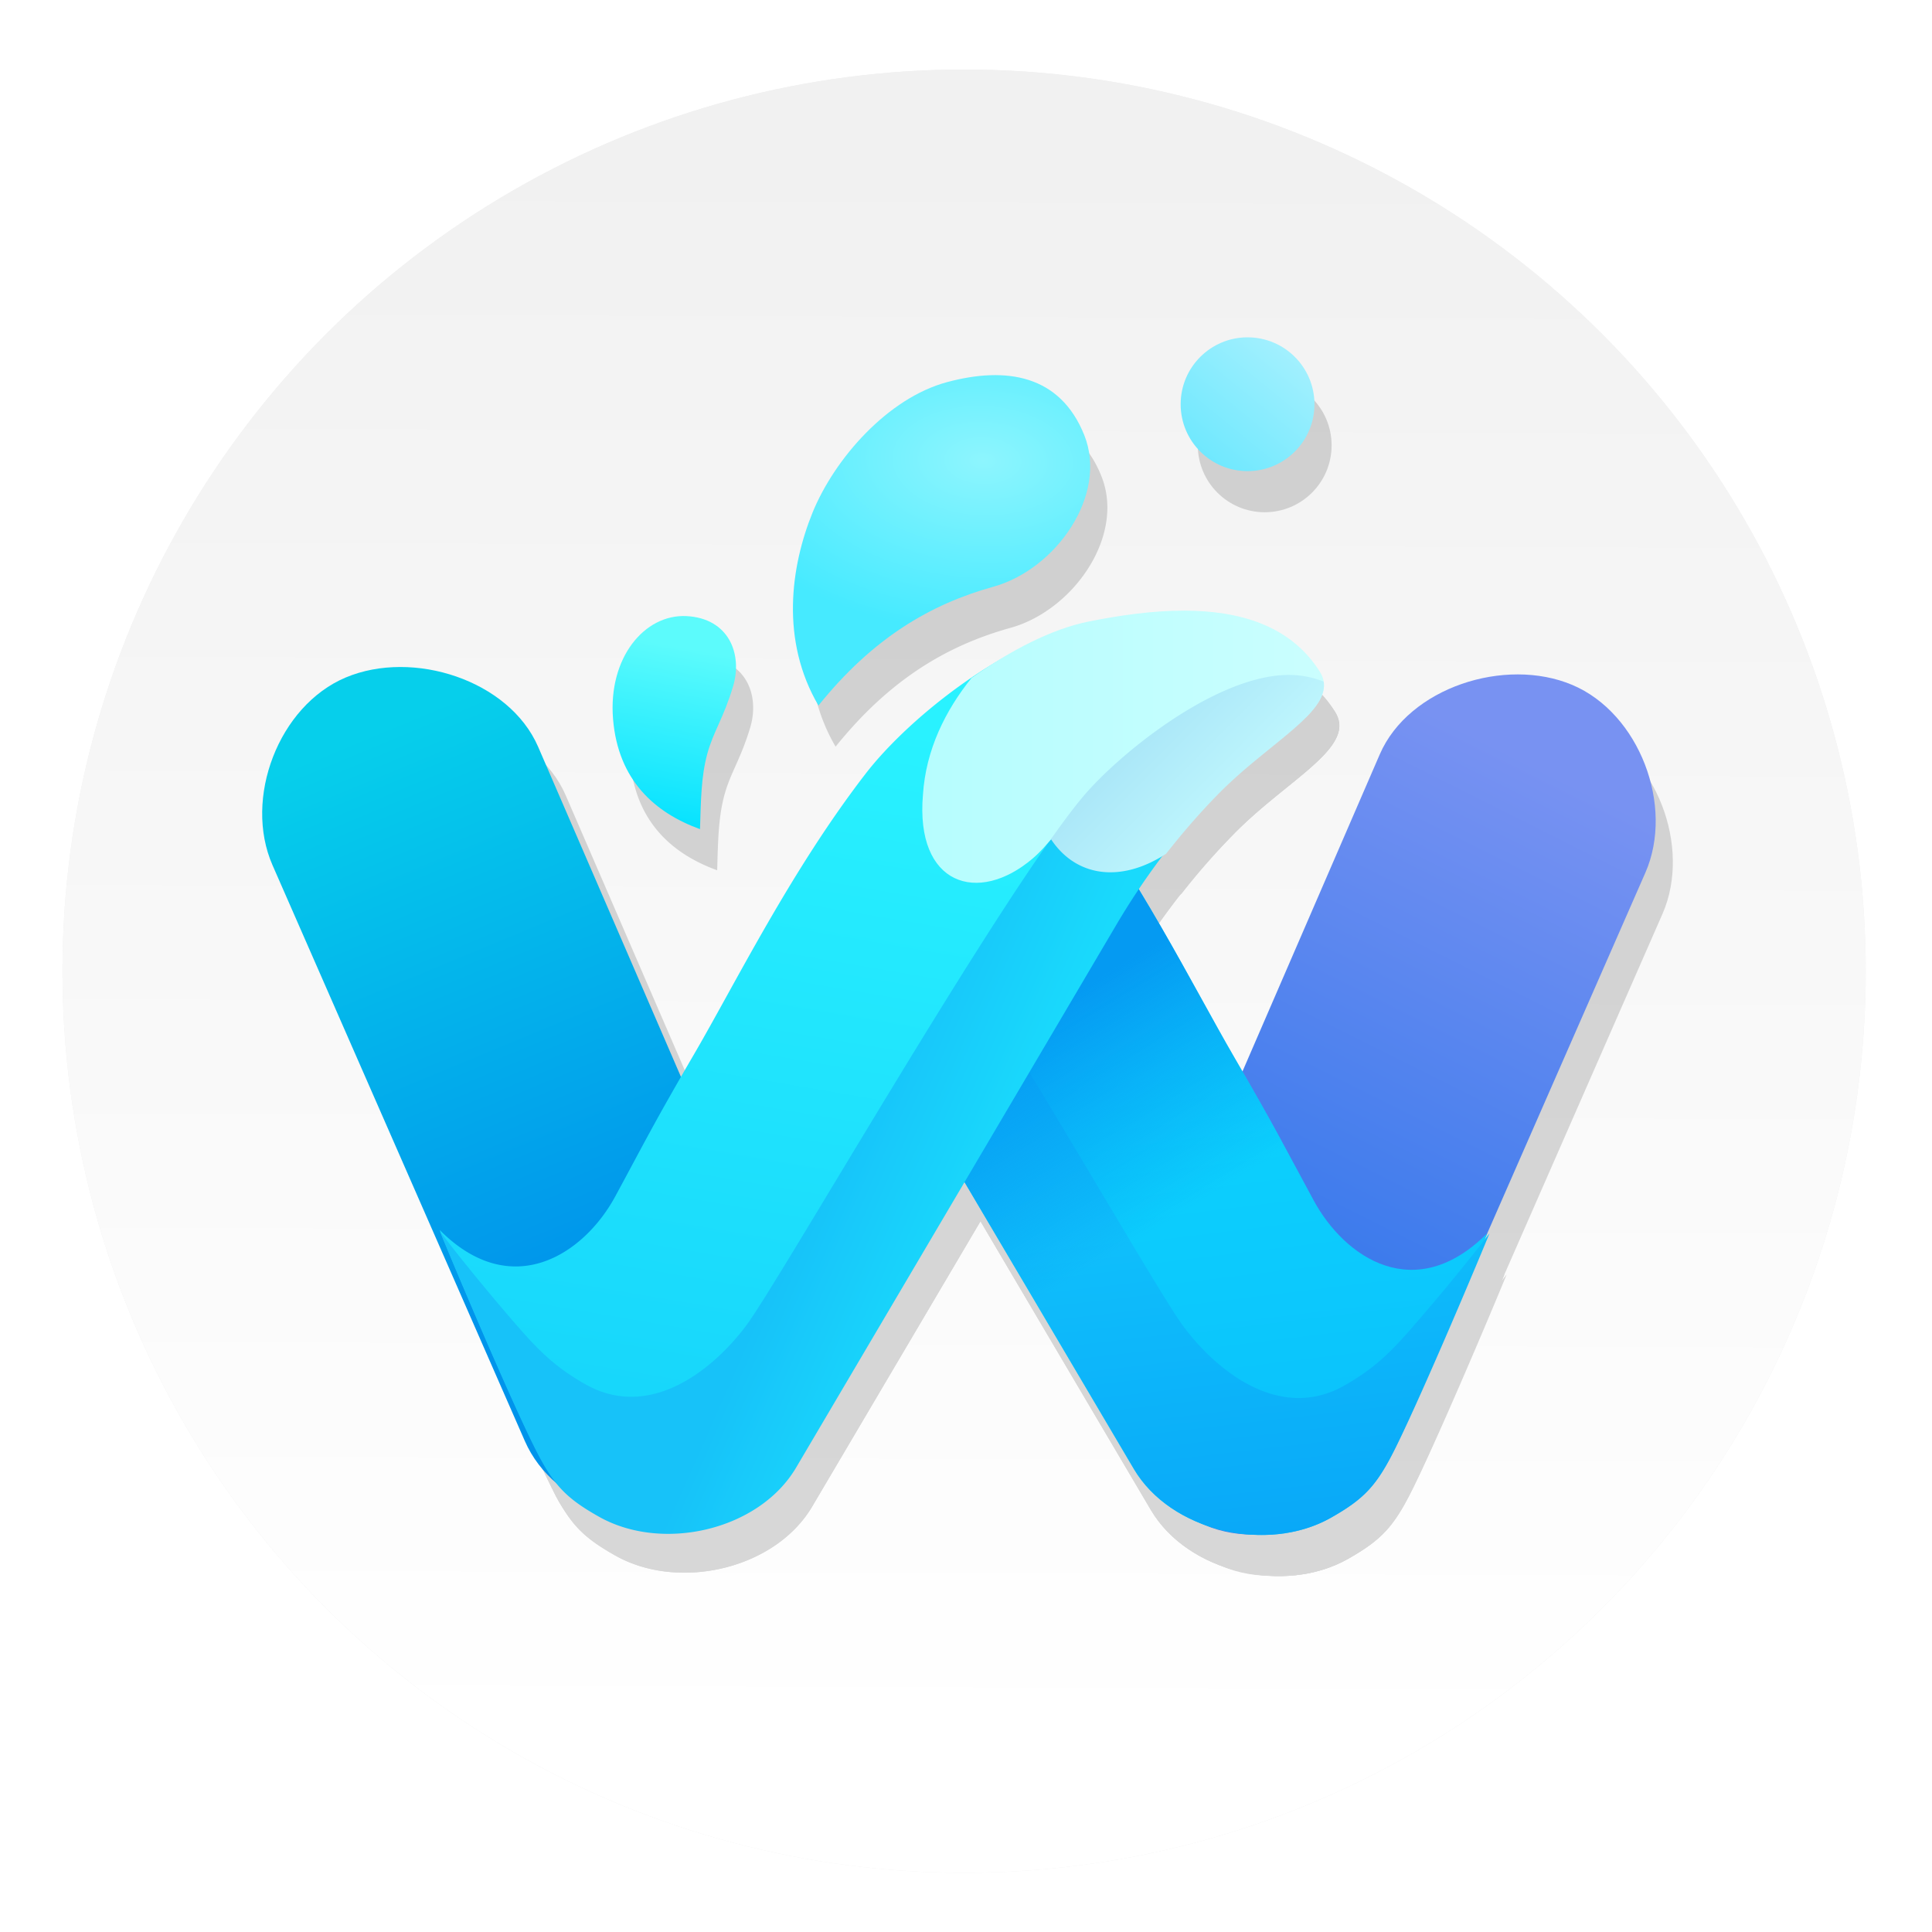 <svg xmlns="http://www.w3.org/2000/svg" width="128" height="128" viewBox="0 0 33.866 33.866"><defs><linearGradient id="d" x1="-112.45" x2="-112.42" y1="271.04" y2="265.14" gradientUnits="userSpaceOnUse"><stop stop-color="#0094eb" offset="0"/><stop stop-color="#06cfeb" offset="1"/></linearGradient><linearGradient id="i" x1="7.04" x2="5.767" y1="286.24" y2="293.71" gradientUnits="userSpaceOnUse"><stop stop-color="#29f2ff" offset="0"/><stop stop-color="#16d5fb" offset="1"/></linearGradient><linearGradient id="j" x1="32.799" x2="27.072" y1="42.111" y2="39.572" gradientUnits="userSpaceOnUse"><stop stop-color="#19dafc" offset="0"/><stop stop-color="#17c2f9" offset="1"/></linearGradient><linearGradient id="h" x1="8.998" x2="10.294" y1="289.45" y2="291.56" gradientUnits="userSpaceOnUse"><stop stop-color="#059af2" offset="0"/><stop stop-color="#0598f3" stop-opacity="0" offset="1"/></linearGradient><linearGradient id="f" x1="11.571" x2="11.096" y1="293.43" y2="289.55" gradientUnits="userSpaceOnUse"><stop stop-color="#0bc3fc" offset="0"/><stop stop-color="#0dd4fe" offset="1"/></linearGradient><linearGradient id="g" x1="11.607" x2="11.217" y1="294.76" y2="291.42" gradientUnits="userSpaceOnUse"><stop stop-color="#09a7f8" offset="0"/><stop stop-color="#0fbffb" offset="1"/></linearGradient><linearGradient id="e" x1="11.713" x2="14.149" y1="291.6" y2="286.73" gradientUnits="userSpaceOnUse"><stop stop-color="#3a7aec" offset="0"/><stop stop-color="#7892f2" offset="1"/></linearGradient><linearGradient id="k" x1="5.25" x2="5.564" y1="287.3" y2="285.59" gradientUnits="userSpaceOnUse"><stop stop-color="#08e3ff" offset="0"/><stop stop-color="#5cfbfc" offset="1"/></linearGradient><linearGradient id="m" x1="10.855" x2="11.759" y1="283.68" y2="282.57" gradientUnits="userSpaceOnUse"><stop stop-color="#6ee8fe" offset="0"/><stop stop-color="#a3f0fe" offset="1"/></linearGradient><linearGradient id="n" x1="30.379" x2="45.719" y1="24.664" y2="24.664" gradientUnits="userSpaceOnUse"><stop stop-color="#b6fdfe" offset="0"/><stop stop-color="#cafefe" offset="1"/></linearGradient><linearGradient id="o" x1="38.878" x2="41.802" y1="24.172" y2="27.079" gradientUnits="userSpaceOnUse"><stop stop-color="#abe7f8" offset="0"/><stop stop-color="#bef6fd" offset="1"/></linearGradient><radialGradient id="l" cx="8.66" cy="283.81" r="1.504" gradientTransform="matrix(1.911 .078 -.047 1.154 5.453 -44.482)" gradientUnits="userSpaceOnUse"><stop stop-color="#8df5fe" offset="0"/><stop stop-color="#46eaff" offset="1"/></radialGradient><linearGradient id="b" x1="8.372" x2="8.325" y1="281.26" y2="295.34" gradientUnits="userSpaceOnUse"><stop stop-color="#f1f1f1" offset="0"/><stop stop-color="#fff" offset="1"/></linearGradient><filter id="a" x="-.036" y="-.036" width="1.072" height="1.072" color-interpolation-filters="sRGB"><feGaussianBlur stdDeviation=".238"/></filter><filter id="c" x="-.056" y="-.065" width="1.112" height="1.129" color-interpolation-filters="sRGB"><feGaussianBlur stdDeviation=".327"/></filter></defs><g transform="matrix(1.991 0 0 1.991 .042 -557.44)"><circle cx="8.467" cy="288.53" r="7.938" opacity=".25" filter="url(#a)"/><circle cx="8.467" cy="288.53" r="7.938" fill="url(#b)"/><g transform="translate(1.246 37.569) scale(.87)" opacity=".15" filter="url(#c)"><path d="M2.322 285.98c.68-.285 1.655.027 1.947.703l2.627 6.067c.293.676-.192 1.354-.87 1.64-.68.286-1.593-.005-1.888-.68l-2.556-5.83c-.296-.675.061-1.614.74-1.9zM14.627 285.98c-.679-.286-1.654.027-1.947.703l-2.627 6.067c-.293.676.18 1.449.86 1.734.678.286 1.603-.099 1.899-.774l2.556-5.83c.295-.675-.062-1.614-.741-1.9z"/><path d="M9.479 286.92c.748.973 1.31 2.108 1.726 2.824.417.715.488.866.805 1.451.317.586 1.03 1.065 1.758.334-.065.167-.639 1.58-.928 2.164-.192.39-.318.524-.658.717-.641.362-1.618.138-1.992-.496l-3.23-5.474c1.153-.695 1.324-.837 2.519-1.52z"/><path d="M7.521 287.46c.833.981 2.83 4.553 3.175 5.016.346.462.981.958 1.623.596.34-.192.506-.374.788-.704a20.147 20.147 0 0 0 .683-.837c-.066.166-.657 1.576-.946 2.161-.192.39-.318.524-.658.716-.642.363-1.619.14-1.993-.495l-3.23-5.474c.231-.382.313-.513.558-.979z"/><path d="M9.479 286.92c.748.973 1.31 2.108 1.726 2.824.417.715.488.866.805 1.451.317.586 1.03 1.065 1.758.334-.065.167-.639 1.58-.928 2.164-.192.39-.318.524-.658.717-.641.362-1.618.138-1.992-.496l-3.23-5.474c1.153-.695 1.324-.837 2.519-1.52z"/><path d="M9.717 285.33c-.802.16-1.795.971-2.244 1.555-.749.973-1.31 2.108-1.726 2.824-.417.715-.488.866-.805 1.451-.318.586-1.048 1.068-1.776.337.065.166.656 1.576.945 2.161.193.39.319.524.659.716.641.363 1.618.139 1.992-.495l3.23-5.474a7.168 7.168 0 0 1 1.05-1.347c.544-.548 1.235-.866 1.013-1.22-.476-.76-1.536-.669-2.338-.508z"/><path d="M11.812 285.873a1.026 1.026 0 0 0-.151 0c-.72.054-1.638.801-1.993 1.22-.833.981-3.063 4.887-3.409 5.35-.346.462-.981.958-1.622.596-.34-.193-.506-.374-.789-.704-.227-.265-.48-.575-.677-.833l-.005-.004c.065.166.657 1.576.946 2.161.192.39.318.524.658.716.641.362 1.618.139 1.993-.496l3.229-5.473a7.164 7.164 0 0 1 1.05-1.347c.493-.496 1.105-.805 1.05-1.122a.95.95 0 0 0-.28-.064zM5.801 287.44c-.456-.165-.829-.494-.88-1.114-.051-.619.317-1.063.743-1.042.425.022.57.378.472.71-.1.331-.2.457-.262.686-.062.23-.064.47-.073.76zM7 286.19c-.386-.658-.283-1.404-.06-1.954.225-.55.764-1.16 1.362-1.32.598-.16 1.142-.074 1.387.535.244.608-.286 1.36-.92 1.536-.633.176-1.218.516-1.77 1.203z"/><circle cx="11.342" cy="283.14" r=".677"/><path d="M10.683 285.22c-.329 0-.666.05-.966.111-.378.076-.796.298-1.182.57-.265.33-.461.725-.49 1.18-.079.914.556 1.114 1.107.644.085-.072.132-.132.182-.188.238-.22 1.67-.774 2.585-1.244.154-.158.23-.303.136-.454-.298-.475-.823-.618-1.372-.618z"/><path d="M11.812 285.873a1.024 1.024 0 0 0-.151 0c-.72.054-1.638.801-1.993 1.22-.094.11-.207.261-.33.436.254.385.708.444 1.162.149a7.18 7.18 0 0 1 .543-.619c.492-.496 1.104-.805 1.05-1.122a.95.95 0 0 0-.281-.064z"/></g><g transform="translate(1.095 37.207) scale(.87)"><path transform="matrix(.922 -.388 .4 .916 0 0)" d="M-112.36 264.53c.737 0 1.505.666 1.503 1.403l-.022 6.612c-.002.736-.717 1.173-1.454 1.173s-1.457-.621-1.458-1.358l-.008-6.366c-.001-.737.702-1.464 1.439-1.464z" fill="url(#d)"/><path d="M14.627 285.98c-.679-.286-1.654.027-1.947.703l-2.627 6.067c-.293.676.18 1.449.86 1.734.678.286 1.603-.099 1.899-.774l2.556-5.83c.295-.675-.062-1.614-.741-1.9z" fill="url(#e)"/><path d="M9.479 286.92c.748.973 1.31 2.108 1.726 2.824.417.715.488.866.805 1.451.317.586 1.03 1.065 1.758.334-.065.167-.639 1.58-.928 2.164-.192.39-.318.524-.658.717-.641.362-1.618.138-1.992-.496l-3.23-5.474c1.153-.695 1.324-.837 2.519-1.52z" fill="url(#f)"/><path d="M7.521 287.46c.833.981 2.83 4.553 3.175 5.016.346.462.981.958 1.623.596.34-.192.506-.374.788-.704a20.147 20.147 0 0 0 .683-.837c-.066.166-.657 1.576-.946 2.161-.192.39-.318.524-.658.716-.642.363-1.619.14-1.993-.495l-3.23-5.474c.231-.382.313-.513.558-.979z" fill="url(#g)"/><path d="M9.479 286.92c.748.973 1.31 2.108 1.726 2.824.417.715.488.866.805 1.451.317.586 1.03 1.065 1.758.334-.065.167-.639 1.58-.928 2.164-.192.39-.318.524-.658.717-.641.362-1.618.138-1.992-.496l-3.23-5.474c1.153-.695 1.324-.837 2.519-1.52z" fill="url(#h)"/><path d="M9.711 285.37c-.802.16-1.789.93-2.238 1.514-.749.972-1.31 2.108-1.726 2.823-.417.716-.488.866-.805 1.452-.318.585-1.048 1.068-1.776.337.065.166.656 1.576.945 2.161.193.39.319.524.659.716.641.362 1.618.139 1.992-.496l3.23-5.473a7.168 7.168 0 0 1 1.05-1.347c.544-.548 1.199-.852.977-1.206-.477-.76-1.475-.652-2.277-.491z" fill="url(#i)"/><path transform="translate(0 280.07) scale(.265)" d="M44.643 21.932a3.877 3.877 0 0 0-.57.002c-2.72.204-6.19 3.027-7.533 4.61-3.148 3.708-11.577 18.472-12.883 20.22-1.307 1.748-3.709 3.621-6.133 2.252-1.285-.726-1.912-1.414-2.98-2.66-.858-1.001-1.817-2.174-2.56-3.149l-.018-.016c.248.63 2.482 5.958 3.574 8.17.727 1.473 1.203 1.98 2.488 2.705 2.424 1.37 6.117.525 7.532-1.873l12.205-20.688c.707-1.199 1.983-3.181 3.903-5.117 1.862-1.877 4.119-2.96 3.912-4.157-.321-.126-.546-.272-.936-.3z" fill="url(#j)"/><path d="M5.801 287.44c-.456-.165-.829-.494-.88-1.114-.051-.619.317-1.063.743-1.042.425.022.57.378.472.71-.1.331-.2.457-.262.686-.062.23-.064.47-.073.76z" fill="url(#k)"/><path d="M7 286.19c-.386-.658-.283-1.404-.06-1.954.225-.55.764-1.16 1.362-1.32.598-.16 1.142-.074 1.387.535.244.608-.286 1.36-.92 1.536-.633.176-1.218.516-1.77 1.203z" fill="url(#l)"/><circle cx="11.342" cy="283.14" r=".677" fill="url(#m)"/><path transform="translate(0 280.07) scale(.265)" d="M40.379 19.467c-1.243-.001-2.518.19-3.654.418-1.427.286-3.009 1.124-4.465 2.152-1.004 1.25-1.745 2.742-1.856 4.46-.296 3.455 2.104 4.213 4.188 2.437.319-.272.498-.501.687-.713.898-.833 6.312-2.926 9.768-4.7.585-.598.873-1.146.516-1.716-1.126-1.797-3.112-2.336-5.184-2.338z" fill="url(#n)"/><path transform="translate(0 280.07) scale(.265)" d="M44.643 21.932a3.87 3.87 0 0 0-.57.002c-2.72.204-6.19 3.027-7.534 4.61-.353.416-.779.987-1.248 1.648.964 1.455 2.68 1.677 4.395.562.592-.75 1.26-1.54 2.05-2.338 1.862-1.876 4.174-3.042 3.968-4.24a3.59 3.59 0 0 0-1.06-.244z" fill="url(#o)"/></g></g></svg>